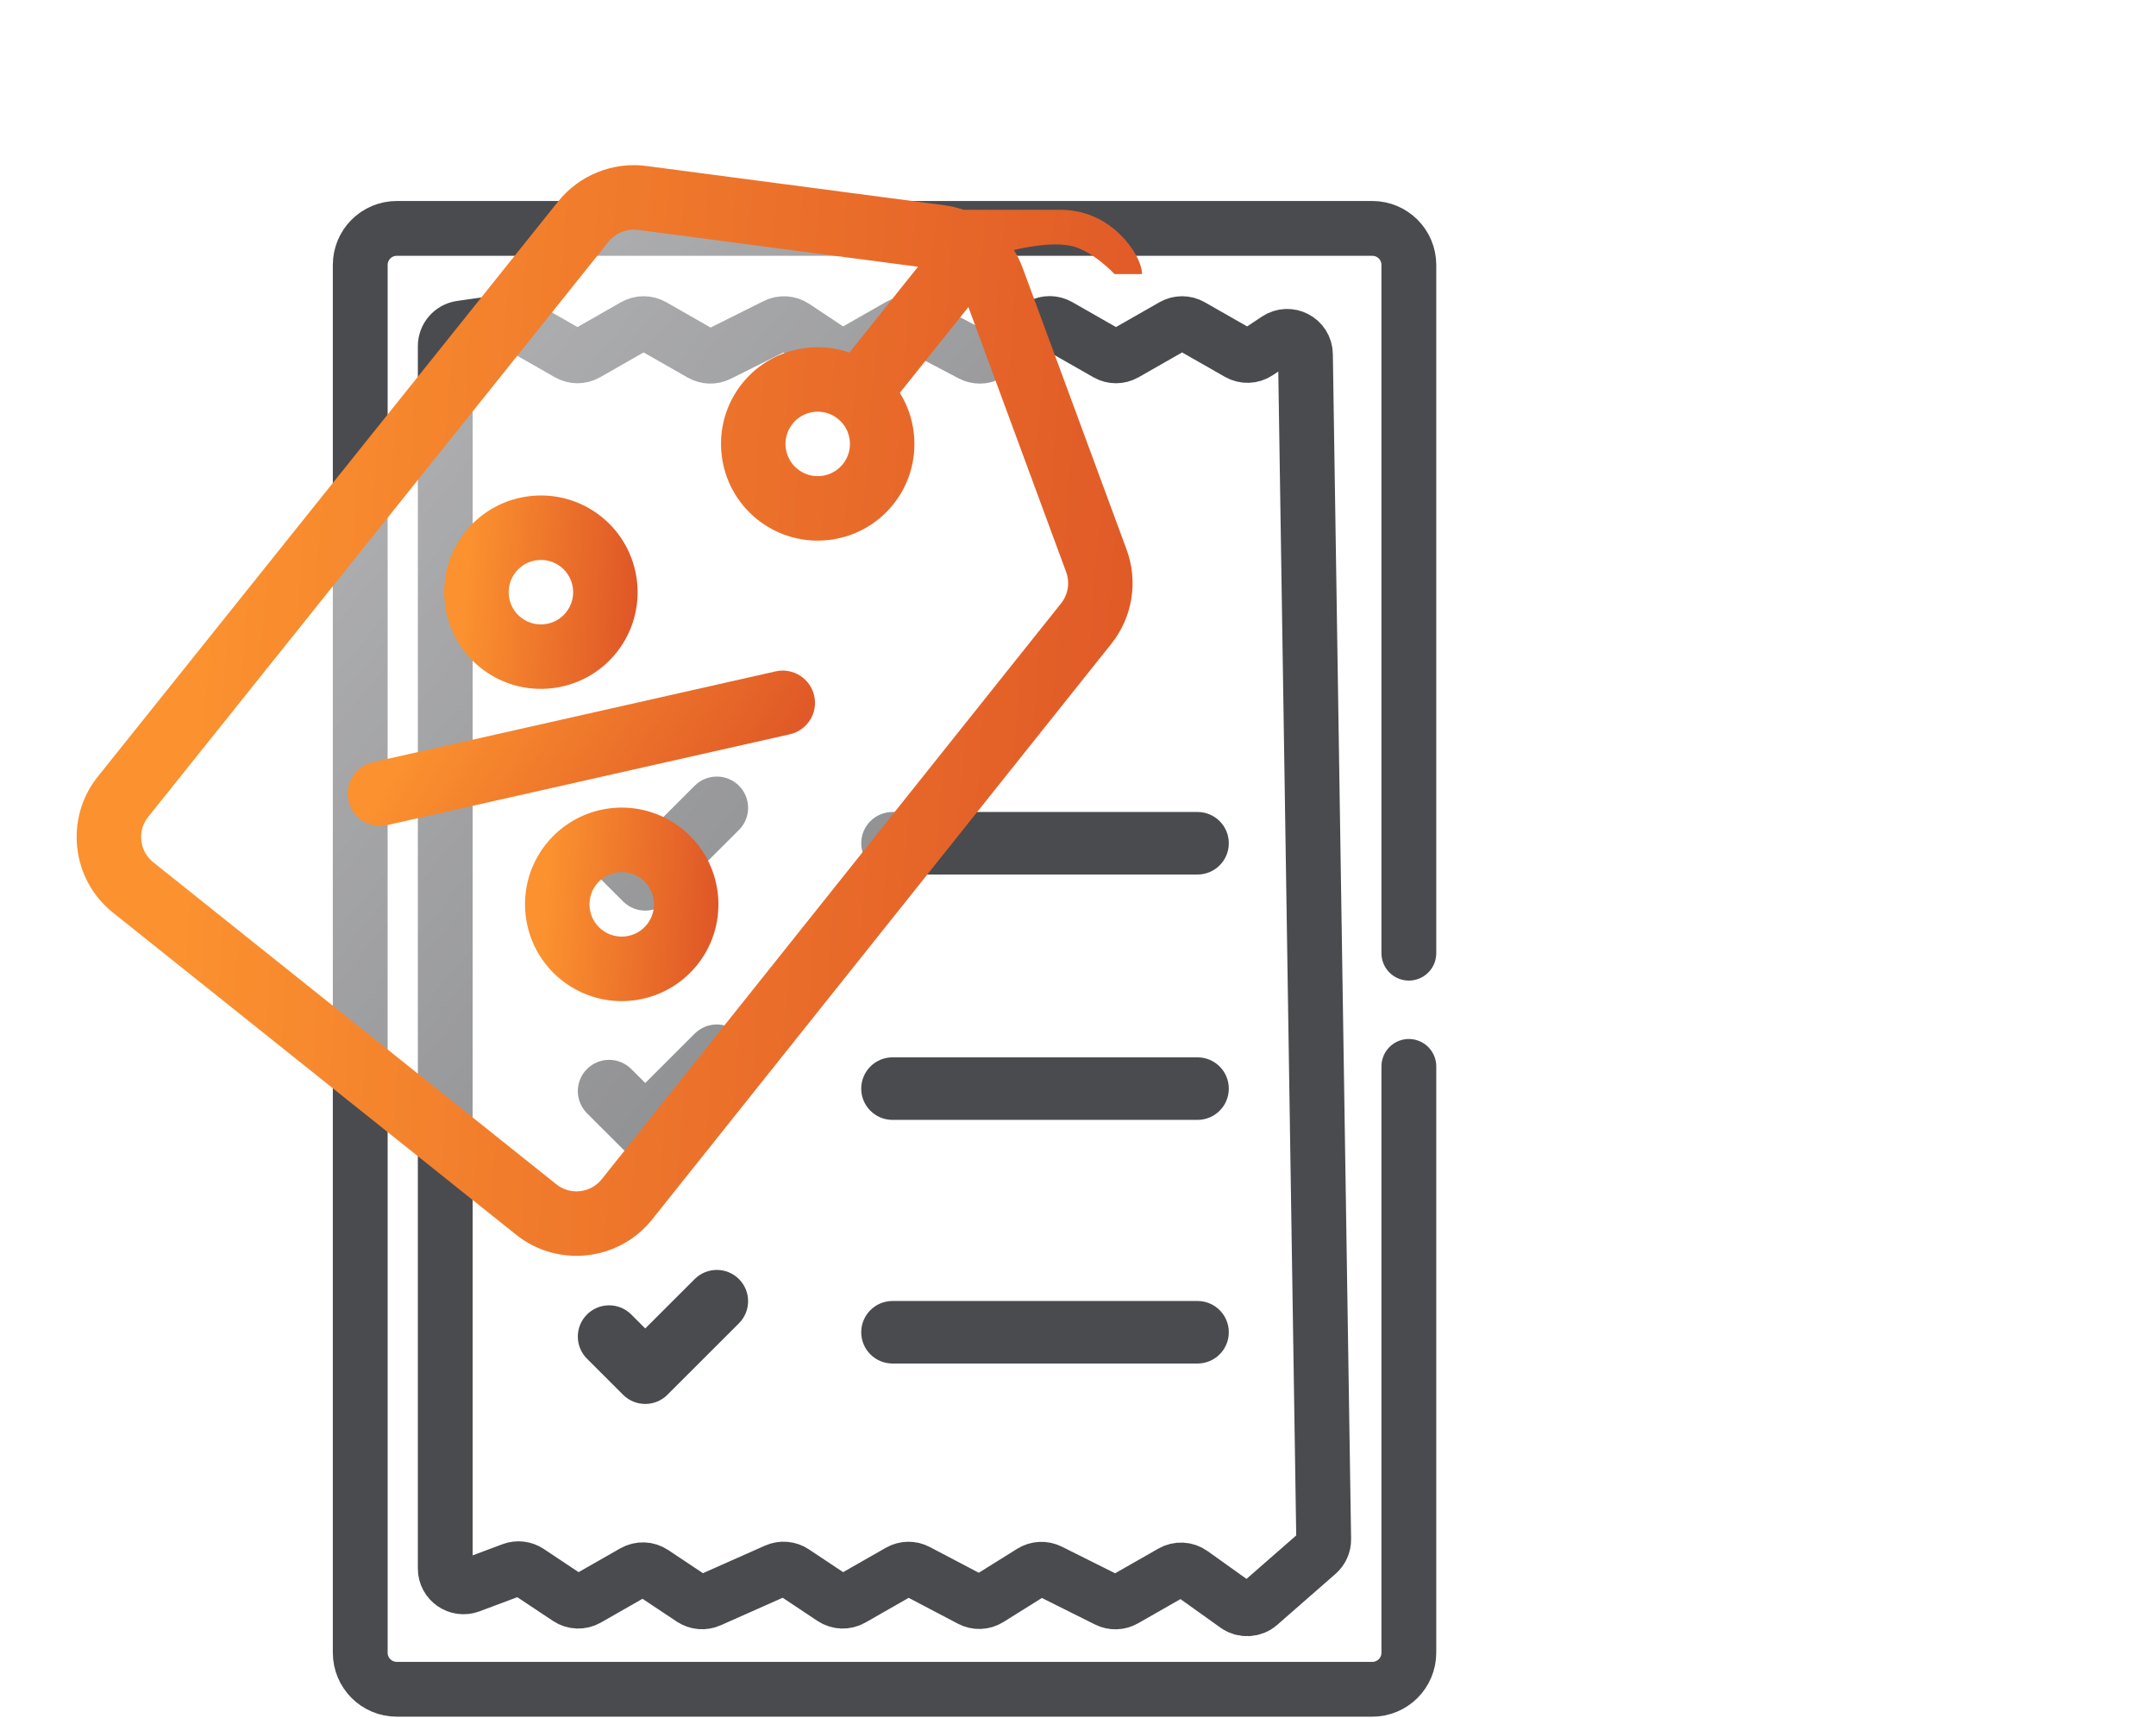 <svg width="118" height="94" viewBox="0 0 118 94" fill="none" xmlns="http://www.w3.org/2000/svg">
<g clip-path="url(#clip0)">
<path d="M31.112 19.343L28.286 17.73C28.093 17.62 27.869 17.578 27.649 17.609L25.228 17.954C24.735 18.025 24.369 18.447 24.369 18.945V85.843C24.369 86.541 25.066 87.025 25.72 86.78L28.026 85.916C28.327 85.803 28.664 85.842 28.931 86.02L31.094 87.46C31.409 87.67 31.815 87.684 32.144 87.496L34.691 86.042C35.02 85.855 35.426 85.869 35.741 86.079L37.872 87.498C38.157 87.687 38.519 87.718 38.832 87.579L42.48 85.959C42.793 85.82 43.155 85.851 43.44 86.041L45.571 87.46C45.886 87.67 46.293 87.684 46.621 87.496L49.228 86.008C49.525 85.839 49.887 85.832 50.189 85.991L53.128 87.535C53.443 87.701 53.822 87.686 54.123 87.498L56.468 86.033C56.763 85.849 57.133 85.831 57.444 85.987L60.601 87.563C60.9 87.713 61.254 87.703 61.544 87.537L64.143 86.054C64.482 85.86 64.902 85.881 65.219 86.108L67.674 87.86C68.052 88.129 68.564 88.103 68.913 87.799L72.105 85.008C72.327 84.815 72.452 84.534 72.447 84.24L71.448 19.394C71.436 18.602 70.553 18.138 69.894 18.577L68.832 19.284C68.517 19.494 68.111 19.508 67.782 19.32L65.194 17.843C64.887 17.668 64.51 17.668 64.203 17.843L61.575 19.343C61.268 19.519 60.891 19.519 60.584 19.343L57.943 17.836C57.642 17.665 57.275 17.66 56.971 17.825L54.105 19.373C53.812 19.532 53.46 19.534 53.165 19.379L50.189 17.815C49.887 17.657 49.525 17.663 49.228 17.832L46.621 19.32C46.293 19.508 45.886 19.494 45.571 19.284L43.465 17.882C43.167 17.683 42.785 17.659 42.464 17.82L39.325 19.388C39.026 19.537 38.672 19.527 38.382 19.361L35.723 17.843C35.416 17.668 35.039 17.668 34.731 17.843L32.103 19.343C31.796 19.519 31.419 19.519 31.112 19.343Z" stroke="#4A4B4F" stroke-width="3"/>
<path d="M65.541 44.688H48.849C48.041 44.688 47.386 45.342 47.386 46.149C47.386 46.957 48.041 47.611 48.849 47.611H65.541C66.349 47.611 67.004 46.957 67.004 46.149C67.004 45.342 66.349 44.688 65.541 44.688Z" fill="#4A4B4F" stroke="#4A4B4F" stroke-width="0.5"/>
<path d="M65.541 71.45H48.849C48.041 71.45 47.386 72.104 47.386 72.911C47.386 73.719 48.041 74.373 48.849 74.373H65.541C66.349 74.373 67.004 73.719 67.004 72.911C67.004 72.104 66.349 71.45 65.541 71.45Z" fill="#4A4B4F" stroke="#4A4B4F" stroke-width="0.5"/>
<path d="M40.267 43.178L40.267 43.178C39.695 42.607 38.769 42.607 38.198 43.178L38.198 43.178L35.315 46.057L34.372 45.115L34.372 45.115C33.801 44.545 32.875 44.545 32.304 45.115L32.303 45.115C31.732 45.686 31.732 46.611 32.303 47.182L32.303 47.182L34.281 49.158L34.281 49.158C34.567 49.443 34.941 49.586 35.315 49.586C35.689 49.586 36.064 49.443 36.349 49.158L36.349 49.158L40.266 45.245C40.266 45.245 40.266 45.245 40.266 45.245C40.838 44.674 40.838 43.749 40.267 43.178Z" fill="#4A4B4F" stroke="#4A4B4F" stroke-width="0.5"/>
<path d="M65.541 58.116H48.849C48.041 58.116 47.386 58.77 47.386 59.578C47.386 60.385 48.041 61.039 48.849 61.039H65.541C66.349 61.039 67.004 60.385 67.004 59.578C67.004 58.77 66.349 58.116 65.541 58.116Z" fill="#4A4B4F" stroke="#4A4B4F" stroke-width="0.5"/>
<path d="M40.267 56.744L40.267 56.744C39.695 56.174 38.769 56.174 38.198 56.744L38.198 56.744L35.315 59.624L34.372 58.681L34.372 58.681C33.801 58.111 32.875 58.111 32.304 58.681L32.303 58.681C31.732 59.252 31.732 60.178 32.303 60.749L32.303 60.749L34.281 62.724L34.281 62.724C34.567 63.009 34.941 63.152 35.315 63.152C35.689 63.152 36.064 63.009 36.349 62.724L36.349 62.724L40.266 58.812C40.838 58.24 40.838 57.315 40.267 56.744Z" fill="#4A4B4F" stroke="#4A4B4F" stroke-width="0.5"/>
<path d="M38.198 70.178L38.198 70.178L35.315 73.057L34.372 72.115L34.372 72.115C33.801 71.545 32.875 71.545 32.304 72.115L32.303 72.115C31.732 72.686 31.732 73.611 32.303 74.182L32.303 74.182L34.281 76.158L34.281 76.158C34.567 76.443 34.941 76.585 35.315 76.585C35.689 76.585 36.064 76.443 36.349 76.158L36.349 76.158L40.266 72.245L40.266 72.245C40.838 71.674 40.838 70.749 40.266 70.178L40.266 70.178C39.695 69.607 38.769 69.608 38.198 70.178Z" fill="#4A4B4F" stroke="#4A4B4F" stroke-width="0.5"/>
<path d="M77.108 52.165V14.5C77.108 13.395 76.212 12.5 75.108 12.5H21.716C20.611 12.5 19.716 13.395 19.716 14.5V90.45C19.716 91.555 20.611 92.45 21.716 92.45H75.108C76.212 92.45 77.108 91.555 77.108 90.45V58.362" stroke="#4A4B4F" stroke-width="3" stroke-linecap="round"/>
<g clip-path="url(#clip1)" filter="url(#filter0_d)">
<g filter="url(#filter1_b)">
<path d="M33.665 7.032L6.247 40.842L6.543 43.483L27.737 61.618L33.266 63.229L61.025 28.489L53.087 9.321L33.665 7.032Z" fill="url(#paint0_linear)" fill-opacity="0.6"/>
</g>
<path d="M61.857 9.471C61.157 8.517 59.916 7.503 58.075 7.481L52.735 7.481C52.404 7.366 52.059 7.282 51.703 7.235L35.389 5.085C33.556 4.838 31.701 5.582 30.547 7.027L5.351 38.505C3.529 40.785 3.902 44.123 6.183 45.946L28.248 63.573C30.529 65.395 33.867 65.023 35.69 62.742L60.833 31.223C61.987 29.778 62.303 27.804 61.658 26.072L55.961 10.636C55.835 10.299 55.678 9.981 55.493 9.684C55.493 9.684 57.471 9.171 58.684 9.471C59.852 9.76 61 11 61 11C61.5 11 62 11 62.5 11C62.519 10.776 62.385 10.191 61.857 9.471ZM58.35 27.302C58.565 27.88 58.46 28.538 58.075 29.019L32.931 60.539C32.324 61.299 31.211 61.423 30.451 60.816L8.386 43.189C7.626 42.581 7.502 41.468 8.109 40.708L33.304 9.23C33.599 8.861 34.031 8.63 34.491 8.578C34.632 8.562 34.776 8.564 34.919 8.583L50.243 10.599L46.491 15.294C44.431 14.581 42.054 15.193 40.618 16.989C38.795 19.27 39.169 22.608 41.45 24.43C42.59 25.342 43.996 25.704 45.343 25.554C46.691 25.403 47.981 24.74 48.892 23.6C50.328 21.803 50.399 19.349 49.249 17.498L53.001 12.803L58.35 27.302ZM46.134 21.396C45.526 22.157 44.414 22.281 43.653 21.673C42.893 21.066 42.768 19.953 43.376 19.193C43.679 18.813 44.109 18.592 44.559 18.542C45.008 18.492 45.476 18.613 45.856 18.916C46.617 19.524 46.741 20.637 46.134 21.396Z" fill="url(#paint1_linear)"/>
<path d="M32.91 24.273C30.628 22.45 27.29 22.823 25.468 25.103C23.645 27.384 24.019 30.722 26.3 32.544C28.581 34.367 31.92 33.994 33.742 31.714C35.564 29.433 35.191 26.095 32.91 24.273ZM30.984 29.51C30.377 30.27 29.264 30.395 28.503 29.787C27.743 29.18 27.618 28.067 28.226 27.307C28.833 26.547 29.946 26.422 30.706 27.03C31.467 27.637 31.591 28.75 30.984 29.51Z" fill="url(#paint2_linear)"/>
<path d="M37.332 41.358C35.046 39.531 31.717 39.902 29.891 42.188C28.068 44.469 28.442 47.807 30.723 49.629C33.01 51.456 36.338 51.085 38.165 48.799C39.987 46.518 39.614 43.18 37.332 41.358ZM35.407 46.595C34.798 47.357 33.688 47.481 32.926 46.872C32.166 46.265 32.041 45.152 32.649 44.392C33.257 43.63 34.367 43.506 35.129 44.115C35.889 44.722 36.014 45.835 35.407 46.595Z" fill="url(#paint3_linear)"/>
<path d="M44.562 34.077C44.347 33.126 43.402 32.529 42.452 32.743L20.404 37.715C19.453 37.93 18.856 38.874 19.071 39.825C19.271 40.711 20.104 41.29 20.986 41.191C21.051 41.184 21.116 41.173 21.181 41.158L43.229 36.186C44.18 35.972 44.777 35.027 44.562 34.077Z" fill="url(#paint4_linear)"/>
</g>
</g>
<defs>
<filter id="filter0_d" x="-5" y="-4.222" width="90.45" height="86.002" filterUnits="userSpaceOnUse" color-interpolation-filters="sRGB">
<feFlood flood-opacity="0" result="BackgroundImageFix"/>
<feColorMatrix in="SourceAlpha" type="matrix" values="0 0 0 0 0 0 0 0 0 0 0 0 0 0 0 0 0 0 127 0"/>
<feOffset dy="4"/>
<feGaussianBlur stdDeviation="2.5"/>
<feColorMatrix type="matrix" values="0 0 0 0 0 0 0 0 0 0 0 0 0 0 0 0 0 0 0.25 0"/>
<feBlend mode="normal" in2="BackgroundImageFix" result="effect1_dropShadow"/>
<feBlend mode="normal" in="SourceGraphic" in2="effect1_dropShadow" result="shape"/>
</filter>
<filter id="filter1_b" x="3.248" y="4.032" width="60.778" height="62.197" filterUnits="userSpaceOnUse" color-interpolation-filters="sRGB">
<feFlood flood-opacity="0" result="BackgroundImageFix"/>
<feGaussianBlur in="BackgroundImage" stdDeviation="1.5"/>
<feComposite in2="SourceAlpha" operator="in" result="effect1_backgroundBlur"/>
<feBlend mode="normal" in="SourceGraphic" in2="effect1_backgroundBlur" result="shape"/>
</filter>
<linearGradient id="paint0_linear" x1="12.9" y1="12.114" x2="118.784" y2="98.931" gradientUnits="userSpaceOnUse">
<stop stop-color="white"/>
<stop offset="1" stop-color="white" stop-opacity="0"/>
</linearGradient>
<linearGradient id="paint1_linear" x1="13.888" y1="-6.65" x2="72.827" y2="-2.19" gradientUnits="userSpaceOnUse">
<stop stop-color="#FB912F"/>
<stop offset="1" stop-color="#DC5126"/>
</linearGradient>
<linearGradient id="paint2_linear" x1="26.058" y1="20.974" x2="36.235" y2="21.672" gradientUnits="userSpaceOnUse">
<stop stop-color="#FB912F"/>
<stop offset="1" stop-color="#DC5126"/>
</linearGradient>
<linearGradient id="paint3_linear" x1="30.48" y1="38.053" x2="40.658" y2="38.75" gradientUnits="userSpaceOnUse">
<stop stop-color="#FB912F"/>
<stop offset="1" stop-color="#DC5126"/>
</linearGradient>
<linearGradient id="paint4_linear" x1="24.739" y1="33.283" x2="41.78" y2="43.821" gradientUnits="userSpaceOnUse">
<stop stop-color="#FB912F"/>
<stop offset="1" stop-color="#DC5126"/>
</linearGradient>
<clipPath id="clip0">
<rect width="118" height="94" fill="white"/>
</clipPath>
<clipPath id="clip1">
<rect width="73.31" height="68.293" fill="white" transform="matrix(0.994 -0.111 0.111 0.994 0 4.91)"/>
</clipPath>
</defs>
</svg>
